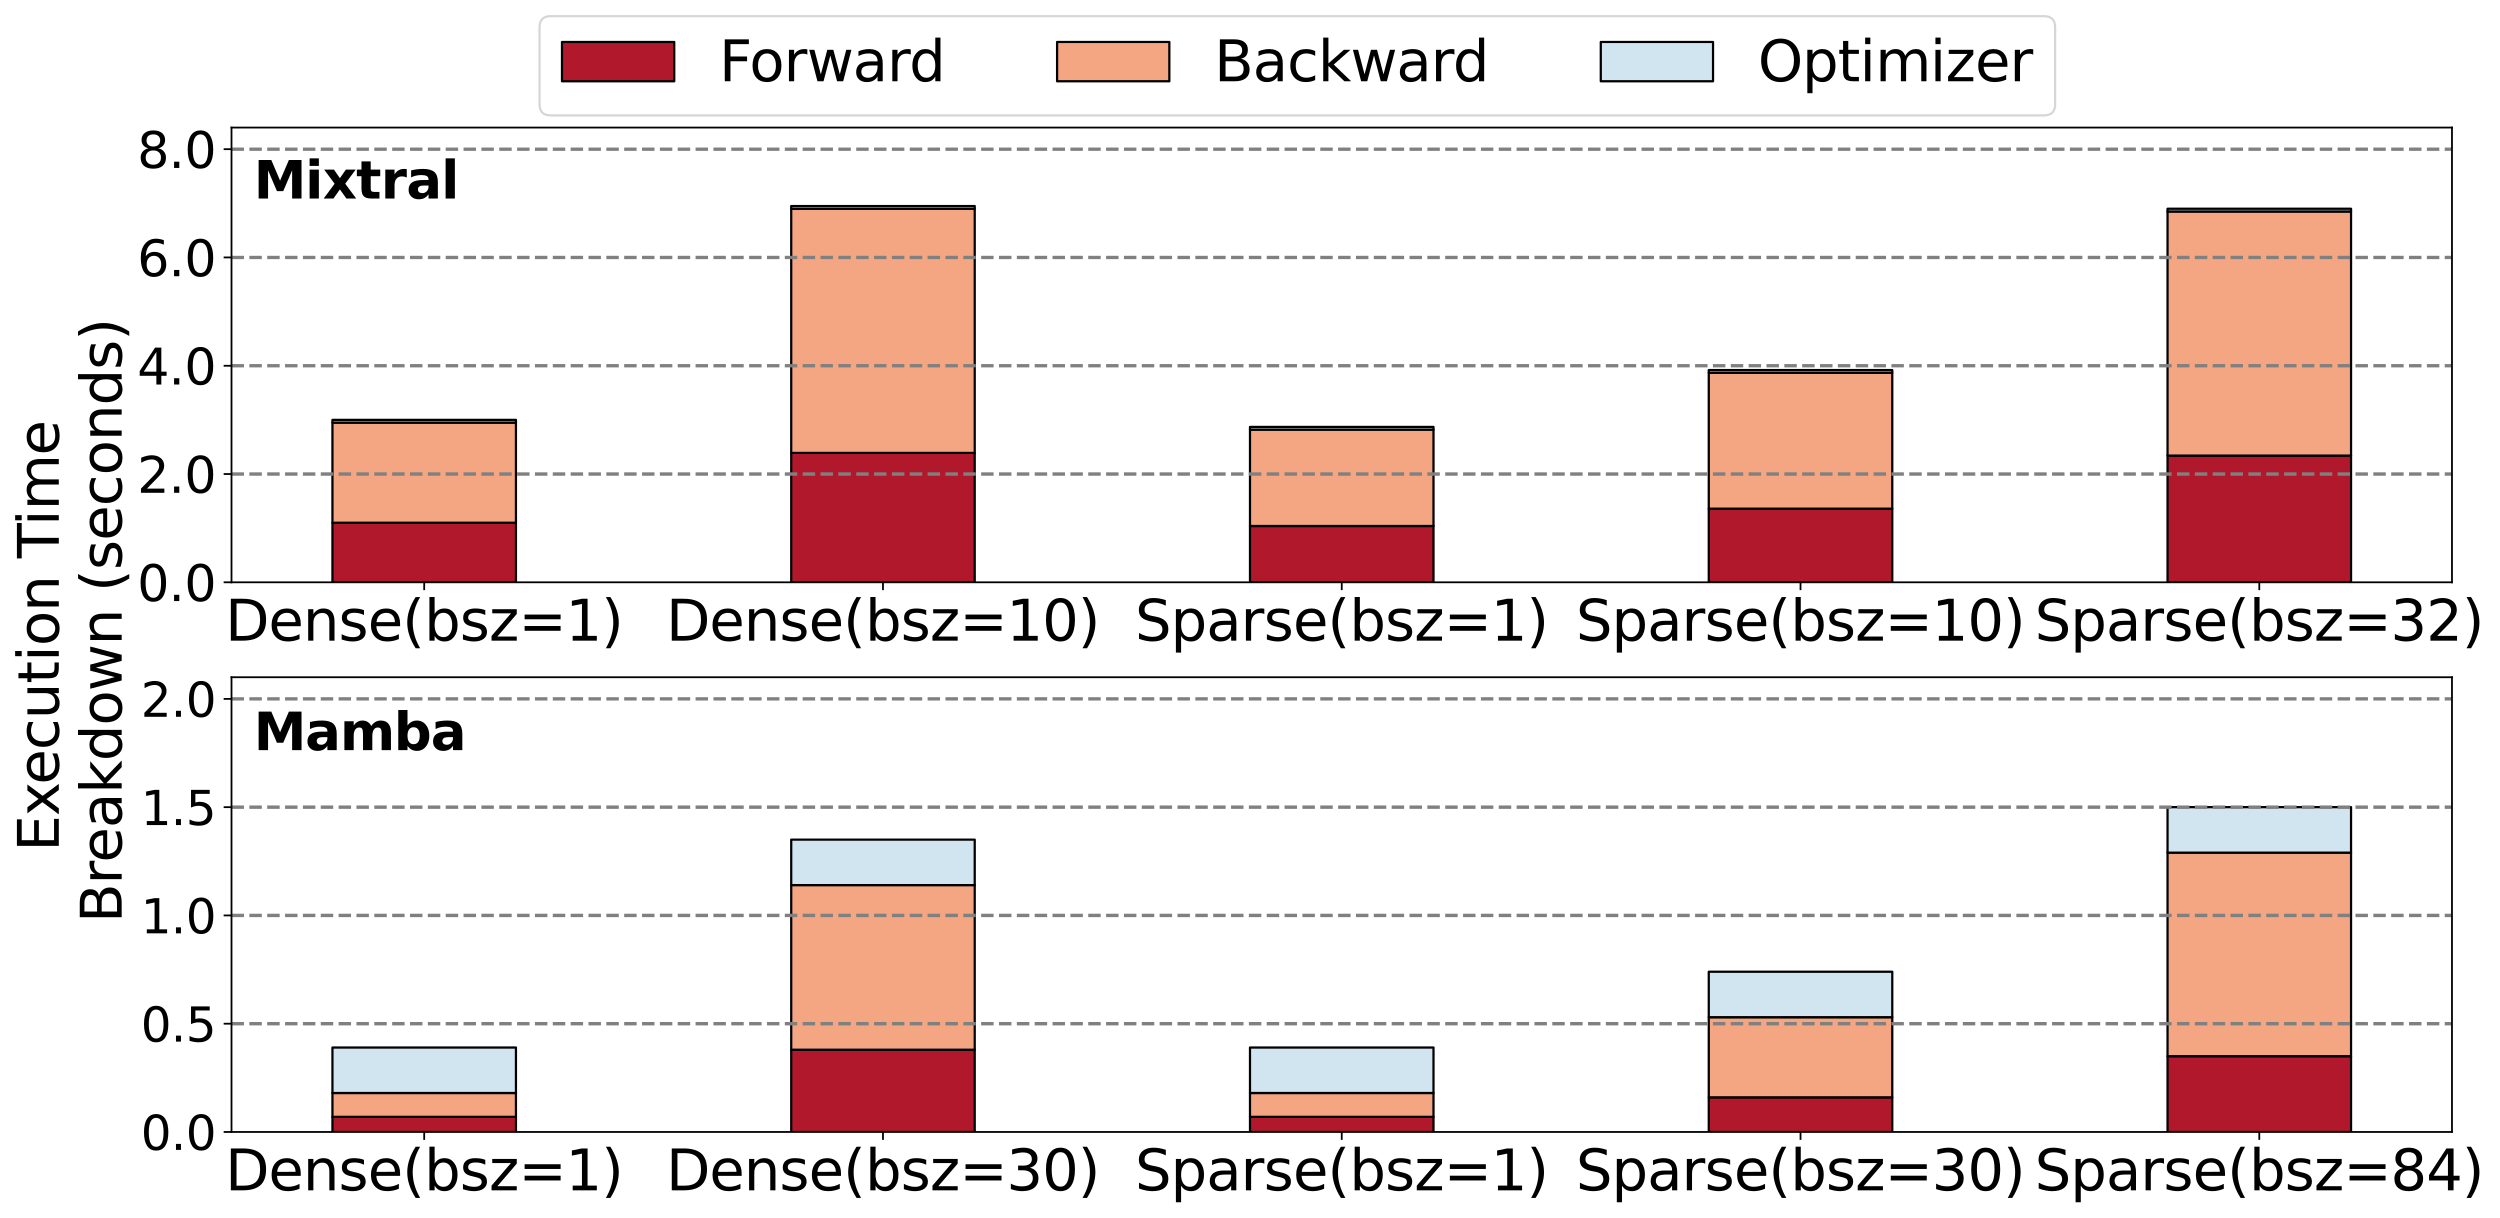 <?xml version="1.0" encoding="utf-8" standalone="no"?>
<!DOCTYPE svg PUBLIC "-//W3C//DTD SVG 1.1//EN"
  "http://www.w3.org/Graphics/SVG/1.1/DTD/svg11.dtd">
<svg xmlns:xlink="http://www.w3.org/1999/xlink" width="1113.543pt" height="542.6pt" viewBox="0 0 1113.543 542.6" xmlns="http://www.w3.org/2000/svg" version="1.1">
 <defs>
  <style type="text/css">*{stroke-linejoin: round; stroke-linecap: butt}</style>
 </defs>
 <g id="figure_1">
  <g id="patch_1">
   <path d="M -0 542.6 
L 1113.543 542.6 
L 1113.543 0 
L -0 0 
z
" style="fill: #ffffff"/>
  </g>
  <g id="axes_1">
   <g id="patch_2">
    <path d="M 103.12 259.365 
L 1092.152 259.365 
L 1092.152 56.806 
L 103.12 56.806 
z
" style="fill: #ffffff"/>
   </g>
   <g id="patch_3">
    <path d="M 148.076 259.365 
L 229.814 259.365 
L 229.814 232.839 
L 148.076 232.839 
z
" clip-path="url(#p5d8ae7338c)" style="fill: #b2182b; stroke: #000000; stroke-linejoin: miter"/>
   </g>
   <g id="patch_4">
    <path d="M 352.422 259.365 
L 434.16 259.365 
L 434.16 201.732 
L 352.422 201.732 
z
" clip-path="url(#p5d8ae7338c)" style="fill: #b2182b; stroke: #000000; stroke-linejoin: miter"/>
   </g>
   <g id="patch_5">
    <path d="M 556.767 259.365 
L 638.505 259.365 
L 638.505 234.286 
L 556.767 234.286 
z
" clip-path="url(#p5d8ae7338c)" style="fill: #b2182b; stroke: #000000; stroke-linejoin: miter"/>
   </g>
   <g id="patch_6">
    <path d="M 761.113 259.365 
L 842.851 259.365 
L 842.851 226.57 
L 761.113 226.57 
z
" clip-path="url(#p5d8ae7338c)" style="fill: #b2182b; stroke: #000000; stroke-linejoin: miter"/>
   </g>
   <g id="patch_7">
    <path d="M 965.458 259.365 
L 1047.196 259.365 
L 1047.196 202.938 
L 965.458 202.938 
z
" clip-path="url(#p5d8ae7338c)" style="fill: #b2182b; stroke: #000000; stroke-linejoin: miter"/>
   </g>
   <g id="patch_8">
    <path d="M 148.076 232.839 
L 229.814 232.839 
L 229.814 188.228 
L 148.076 188.228 
z
" clip-path="url(#p5d8ae7338c)" style="fill: #f4a582; stroke: #000000; stroke-linejoin: miter"/>
   </g>
   <g id="patch_9">
    <path d="M 352.422 201.732 
L 434.16 201.732 
L 434.16 92.977 
L 352.422 92.977 
z
" clip-path="url(#p5d8ae7338c)" style="fill: #f4a582; stroke: #000000; stroke-linejoin: miter"/>
   </g>
   <g id="patch_10">
    <path d="M 556.767 234.286 
L 638.505 234.286 
L 638.505 191.363 
L 556.767 191.363 
z
" clip-path="url(#p5d8ae7338c)" style="fill: #f4a582; stroke: #000000; stroke-linejoin: miter"/>
   </g>
   <g id="patch_11">
    <path d="M 761.113 226.57 
L 842.851 226.57 
L 842.851 166.043 
L 761.113 166.043 
z
" clip-path="url(#p5d8ae7338c)" style="fill: #f4a582; stroke: #000000; stroke-linejoin: miter"/>
   </g>
   <g id="patch_12">
    <path d="M 965.458 202.938 
L 1047.196 202.938 
L 1047.196 94.183 
L 965.458 94.183 
z
" clip-path="url(#p5d8ae7338c)" style="fill: #f4a582; stroke: #000000; stroke-linejoin: miter"/>
   </g>
   <g id="patch_13">
    <path d="M 148.076 188.228 
L 229.814 188.228 
L 229.814 187.022 
L 148.076 187.022 
z
" clip-path="url(#p5d8ae7338c)" style="fill: #d1e5f0; stroke: #000000; stroke-linejoin: miter"/>
   </g>
   <g id="patch_14">
    <path d="M 352.422 92.977 
L 434.16 92.977 
L 434.16 91.771 
L 352.422 91.771 
z
" clip-path="url(#p5d8ae7338c)" style="fill: #d1e5f0; stroke: #000000; stroke-linejoin: miter"/>
   </g>
   <g id="patch_15">
    <path d="M 556.767 191.363 
L 638.505 191.363 
L 638.505 190.157 
L 556.767 190.157 
z
" clip-path="url(#p5d8ae7338c)" style="fill: #d1e5f0; stroke: #000000; stroke-linejoin: miter"/>
   </g>
   <g id="patch_16">
    <path d="M 761.113 166.043 
L 842.851 166.043 
L 842.851 164.837 
L 761.113 164.837 
z
" clip-path="url(#p5d8ae7338c)" style="fill: #d1e5f0; stroke: #000000; stroke-linejoin: miter"/>
   </g>
   <g id="patch_17">
    <path d="M 965.458 94.183 
L 1047.196 94.183 
L 1047.196 92.977 
L 965.458 92.977 
z
" clip-path="url(#p5d8ae7338c)" style="fill: #d1e5f0; stroke: #000000; stroke-linejoin: miter"/>
   </g>
   <g id="matplotlib.axis_1">
    <g id="xtick_1">
     <g id="line2d_1">
      <defs>
       <path id="mca5e12d804" d="M 0 0 
L 0 3.5 
" style="stroke: #000000; stroke-width: 0.8"/>
      </defs>
      <g>
       <use xlink:href="#mca5e12d804" x="188.945" y="259.365" style="stroke: #000000; stroke-width: 0.8"/>
      </g>
     </g>
     <g id="text_1">
      <!-- Dense(bsz=1) -->
      <g transform="translate(100.314 285.361) scale(0.25 -0.25)">
       <defs>
        <path id="DejaVuSans-44" d="M 1259 4147 
L 1259 519 
L 2022 519 
Q 2988 519 3436 956 
Q 3884 1394 3884 2338 
Q 3884 3275 3436 3711 
Q 2988 4147 2022 4147 
L 1259 4147 
z
M 628 4666 
L 1925 4666 
Q 3281 4666 3915 4102 
Q 4550 3538 4550 2338 
Q 4550 1131 3912 565 
Q 3275 0 1925 0 
L 628 0 
L 628 4666 
z
" transform="scale(0.016)"/>
        <path id="DejaVuSans-65" d="M 3597 1894 
L 3597 1613 
L 953 1613 
Q 991 1019 1311 708 
Q 1631 397 2203 397 
Q 2534 397 2845 478 
Q 3156 559 3463 722 
L 3463 178 
Q 3153 47 2828 -22 
Q 2503 -91 2169 -91 
Q 1331 -91 842 396 
Q 353 884 353 1716 
Q 353 2575 817 3079 
Q 1281 3584 2069 3584 
Q 2775 3584 3186 3129 
Q 3597 2675 3597 1894 
z
M 3022 2063 
Q 3016 2534 2758 2815 
Q 2500 3097 2075 3097 
Q 1594 3097 1305 2825 
Q 1016 2553 972 2059 
L 3022 2063 
z
" transform="scale(0.016)"/>
        <path id="DejaVuSans-6e" d="M 3513 2113 
L 3513 0 
L 2938 0 
L 2938 2094 
Q 2938 2591 2744 2837 
Q 2550 3084 2163 3084 
Q 1697 3084 1428 2787 
Q 1159 2491 1159 1978 
L 1159 0 
L 581 0 
L 581 3500 
L 1159 3500 
L 1159 2956 
Q 1366 3272 1645 3428 
Q 1925 3584 2291 3584 
Q 2894 3584 3203 3211 
Q 3513 2838 3513 2113 
z
" transform="scale(0.016)"/>
        <path id="DejaVuSans-73" d="M 2834 3397 
L 2834 2853 
Q 2591 2978 2328 3040 
Q 2066 3103 1784 3103 
Q 1356 3103 1142 2972 
Q 928 2841 928 2578 
Q 928 2378 1081 2264 
Q 1234 2150 1697 2047 
L 1894 2003 
Q 2506 1872 2764 1633 
Q 3022 1394 3022 966 
Q 3022 478 2636 193 
Q 2250 -91 1575 -91 
Q 1294 -91 989 -36 
Q 684 19 347 128 
L 347 722 
Q 666 556 975 473 
Q 1284 391 1588 391 
Q 1994 391 2212 530 
Q 2431 669 2431 922 
Q 2431 1156 2273 1281 
Q 2116 1406 1581 1522 
L 1381 1569 
Q 847 1681 609 1914 
Q 372 2147 372 2553 
Q 372 3047 722 3315 
Q 1072 3584 1716 3584 
Q 2034 3584 2315 3537 
Q 2597 3491 2834 3397 
z
" transform="scale(0.016)"/>
        <path id="DejaVuSans-28" d="M 1984 4856 
Q 1566 4138 1362 3434 
Q 1159 2731 1159 2009 
Q 1159 1288 1364 580 
Q 1569 -128 1984 -844 
L 1484 -844 
Q 1016 -109 783 600 
Q 550 1309 550 2009 
Q 550 2706 781 3412 
Q 1013 4119 1484 4856 
L 1984 4856 
z
" transform="scale(0.016)"/>
        <path id="DejaVuSans-62" d="M 3116 1747 
Q 3116 2381 2855 2742 
Q 2594 3103 2138 3103 
Q 1681 3103 1420 2742 
Q 1159 2381 1159 1747 
Q 1159 1113 1420 752 
Q 1681 391 2138 391 
Q 2594 391 2855 752 
Q 3116 1113 3116 1747 
z
M 1159 2969 
Q 1341 3281 1617 3432 
Q 1894 3584 2278 3584 
Q 2916 3584 3314 3078 
Q 3713 2572 3713 1747 
Q 3713 922 3314 415 
Q 2916 -91 2278 -91 
Q 1894 -91 1617 61 
Q 1341 213 1159 525 
L 1159 0 
L 581 0 
L 581 4863 
L 1159 4863 
L 1159 2969 
z
" transform="scale(0.016)"/>
        <path id="DejaVuSans-7a" d="M 353 3500 
L 3084 3500 
L 3084 2975 
L 922 459 
L 3084 459 
L 3084 0 
L 275 0 
L 275 525 
L 2438 3041 
L 353 3041 
L 353 3500 
z
" transform="scale(0.016)"/>
        <path id="DejaVuSans-3d" d="M 678 2906 
L 4684 2906 
L 4684 2381 
L 678 2381 
L 678 2906 
z
M 678 1631 
L 4684 1631 
L 4684 1100 
L 678 1100 
L 678 1631 
z
" transform="scale(0.016)"/>
        <path id="DejaVuSans-31" d="M 794 531 
L 1825 531 
L 1825 4091 
L 703 3866 
L 703 4441 
L 1819 4666 
L 2450 4666 
L 2450 531 
L 3481 531 
L 3481 0 
L 794 0 
L 794 531 
z
" transform="scale(0.016)"/>
        <path id="DejaVuSans-29" d="M 513 4856 
L 1013 4856 
Q 1481 4119 1714 3412 
Q 1947 2706 1947 2009 
Q 1947 1309 1714 600 
Q 1481 -109 1013 -844 
L 513 -844 
Q 928 -128 1133 580 
Q 1338 1288 1338 2009 
Q 1338 2731 1133 3434 
Q 928 4138 513 4856 
z
" transform="scale(0.016)"/>
       </defs>
       <use xlink:href="#DejaVuSans-44"/>
       <use xlink:href="#DejaVuSans-65" x="77.002"/>
       <use xlink:href="#DejaVuSans-6e" x="138.525"/>
       <use xlink:href="#DejaVuSans-73" x="201.904"/>
       <use xlink:href="#DejaVuSans-65" x="254.004"/>
       <use xlink:href="#DejaVuSans-28" x="315.527"/>
       <use xlink:href="#DejaVuSans-62" x="354.541"/>
       <use xlink:href="#DejaVuSans-73" x="418.018"/>
       <use xlink:href="#DejaVuSans-7a" x="470.117"/>
       <use xlink:href="#DejaVuSans-3d" x="522.607"/>
       <use xlink:href="#DejaVuSans-31" x="606.396"/>
       <use xlink:href="#DejaVuSans-29" x="670.02"/>
      </g>
     </g>
    </g>
    <g id="xtick_2">
     <g id="line2d_2">
      <g>
       <use xlink:href="#mca5e12d804" x="393.291" y="259.365" style="stroke: #000000; stroke-width: 0.8"/>
      </g>
     </g>
     <g id="text_2">
      <!-- Dense(bsz=10) -->
      <g transform="translate(296.707 285.361) scale(0.25 -0.25)">
       <defs>
        <path id="DejaVuSans-30" d="M 2034 4250 
Q 1547 4250 1301 3770 
Q 1056 3291 1056 2328 
Q 1056 1369 1301 889 
Q 1547 409 2034 409 
Q 2525 409 2770 889 
Q 3016 1369 3016 2328 
Q 3016 3291 2770 3770 
Q 2525 4250 2034 4250 
z
M 2034 4750 
Q 2819 4750 3233 4129 
Q 3647 3509 3647 2328 
Q 3647 1150 3233 529 
Q 2819 -91 2034 -91 
Q 1250 -91 836 529 
Q 422 1150 422 2328 
Q 422 3509 836 4129 
Q 1250 4750 2034 4750 
z
" transform="scale(0.016)"/>
       </defs>
       <use xlink:href="#DejaVuSans-44"/>
       <use xlink:href="#DejaVuSans-65" x="77.002"/>
       <use xlink:href="#DejaVuSans-6e" x="138.525"/>
       <use xlink:href="#DejaVuSans-73" x="201.904"/>
       <use xlink:href="#DejaVuSans-65" x="254.004"/>
       <use xlink:href="#DejaVuSans-28" x="315.527"/>
       <use xlink:href="#DejaVuSans-62" x="354.541"/>
       <use xlink:href="#DejaVuSans-73" x="418.018"/>
       <use xlink:href="#DejaVuSans-7a" x="470.117"/>
       <use xlink:href="#DejaVuSans-3d" x="522.607"/>
       <use xlink:href="#DejaVuSans-31" x="606.396"/>
       <use xlink:href="#DejaVuSans-30" x="670.02"/>
       <use xlink:href="#DejaVuSans-29" x="733.643"/>
      </g>
     </g>
    </g>
    <g id="xtick_3">
     <g id="line2d_3">
      <g>
       <use xlink:href="#mca5e12d804" x="597.636" y="259.365" style="stroke: #000000; stroke-width: 0.8"/>
      </g>
     </g>
     <g id="text_3">
      <!-- Sparse(bsz=1) -->
      <g transform="translate(505.574 285.361) scale(0.25 -0.25)">
       <defs>
        <path id="DejaVuSans-53" d="M 3425 4513 
L 3425 3897 
Q 3066 4069 2747 4153 
Q 2428 4238 2131 4238 
Q 1616 4238 1336 4038 
Q 1056 3838 1056 3469 
Q 1056 3159 1242 3001 
Q 1428 2844 1947 2747 
L 2328 2669 
Q 3034 2534 3370 2195 
Q 3706 1856 3706 1288 
Q 3706 609 3251 259 
Q 2797 -91 1919 -91 
Q 1588 -91 1214 -16 
Q 841 59 441 206 
L 441 856 
Q 825 641 1194 531 
Q 1563 422 1919 422 
Q 2459 422 2753 634 
Q 3047 847 3047 1241 
Q 3047 1584 2836 1778 
Q 2625 1972 2144 2069 
L 1759 2144 
Q 1053 2284 737 2584 
Q 422 2884 422 3419 
Q 422 4038 858 4394 
Q 1294 4750 2059 4750 
Q 2388 4750 2728 4690 
Q 3069 4631 3425 4513 
z
" transform="scale(0.016)"/>
        <path id="DejaVuSans-70" d="M 1159 525 
L 1159 -1331 
L 581 -1331 
L 581 3500 
L 1159 3500 
L 1159 2969 
Q 1341 3281 1617 3432 
Q 1894 3584 2278 3584 
Q 2916 3584 3314 3078 
Q 3713 2572 3713 1747 
Q 3713 922 3314 415 
Q 2916 -91 2278 -91 
Q 1894 -91 1617 61 
Q 1341 213 1159 525 
z
M 3116 1747 
Q 3116 2381 2855 2742 
Q 2594 3103 2138 3103 
Q 1681 3103 1420 2742 
Q 1159 2381 1159 1747 
Q 1159 1113 1420 752 
Q 1681 391 2138 391 
Q 2594 391 2855 752 
Q 3116 1113 3116 1747 
z
" transform="scale(0.016)"/>
        <path id="DejaVuSans-61" d="M 2194 1759 
Q 1497 1759 1228 1600 
Q 959 1441 959 1056 
Q 959 750 1161 570 
Q 1363 391 1709 391 
Q 2188 391 2477 730 
Q 2766 1069 2766 1631 
L 2766 1759 
L 2194 1759 
z
M 3341 1997 
L 3341 0 
L 2766 0 
L 2766 531 
Q 2569 213 2275 61 
Q 1981 -91 1556 -91 
Q 1019 -91 701 211 
Q 384 513 384 1019 
Q 384 1609 779 1909 
Q 1175 2209 1959 2209 
L 2766 2209 
L 2766 2266 
Q 2766 2663 2505 2880 
Q 2244 3097 1772 3097 
Q 1472 3097 1187 3025 
Q 903 2953 641 2809 
L 641 3341 
Q 956 3463 1253 3523 
Q 1550 3584 1831 3584 
Q 2591 3584 2966 3190 
Q 3341 2797 3341 1997 
z
" transform="scale(0.016)"/>
        <path id="DejaVuSans-72" d="M 2631 2963 
Q 2534 3019 2420 3045 
Q 2306 3072 2169 3072 
Q 1681 3072 1420 2755 
Q 1159 2438 1159 1844 
L 1159 0 
L 581 0 
L 581 3500 
L 1159 3500 
L 1159 2956 
Q 1341 3275 1631 3429 
Q 1922 3584 2338 3584 
Q 2397 3584 2469 3576 
Q 2541 3569 2628 3553 
L 2631 2963 
z
" transform="scale(0.016)"/>
       </defs>
       <use xlink:href="#DejaVuSans-53"/>
       <use xlink:href="#DejaVuSans-70" x="63.477"/>
       <use xlink:href="#DejaVuSans-61" x="126.953"/>
       <use xlink:href="#DejaVuSans-72" x="188.232"/>
       <use xlink:href="#DejaVuSans-73" x="229.346"/>
       <use xlink:href="#DejaVuSans-65" x="281.445"/>
       <use xlink:href="#DejaVuSans-28" x="342.969"/>
       <use xlink:href="#DejaVuSans-62" x="381.982"/>
       <use xlink:href="#DejaVuSans-73" x="445.459"/>
       <use xlink:href="#DejaVuSans-7a" x="497.559"/>
       <use xlink:href="#DejaVuSans-3d" x="550.049"/>
       <use xlink:href="#DejaVuSans-31" x="633.838"/>
       <use xlink:href="#DejaVuSans-29" x="697.461"/>
      </g>
     </g>
    </g>
    <g id="xtick_4">
     <g id="line2d_4">
      <g>
       <use xlink:href="#mca5e12d804" x="801.982" y="259.365" style="stroke: #000000; stroke-width: 0.8"/>
      </g>
     </g>
     <g id="text_4">
      <!-- Sparse(bsz=10) -->
      <g transform="translate(701.966 285.361) scale(0.25 -0.25)">
       <use xlink:href="#DejaVuSans-53"/>
       <use xlink:href="#DejaVuSans-70" x="63.477"/>
       <use xlink:href="#DejaVuSans-61" x="126.953"/>
       <use xlink:href="#DejaVuSans-72" x="188.232"/>
       <use xlink:href="#DejaVuSans-73" x="229.346"/>
       <use xlink:href="#DejaVuSans-65" x="281.445"/>
       <use xlink:href="#DejaVuSans-28" x="342.969"/>
       <use xlink:href="#DejaVuSans-62" x="381.982"/>
       <use xlink:href="#DejaVuSans-73" x="445.459"/>
       <use xlink:href="#DejaVuSans-7a" x="497.559"/>
       <use xlink:href="#DejaVuSans-3d" x="550.049"/>
       <use xlink:href="#DejaVuSans-31" x="633.838"/>
       <use xlink:href="#DejaVuSans-30" x="697.461"/>
       <use xlink:href="#DejaVuSans-29" x="761.084"/>
      </g>
     </g>
    </g>
    <g id="xtick_5">
     <g id="line2d_5">
      <g>
       <use xlink:href="#mca5e12d804" x="1006.327" y="259.365" style="stroke: #000000; stroke-width: 0.8"/>
      </g>
     </g>
     <g id="text_5">
      <!-- Sparse(bsz=32) -->
      <g transform="translate(906.311 285.361) scale(0.25 -0.25)">
       <defs>
        <path id="DejaVuSans-33" d="M 2597 2516 
Q 3050 2419 3304 2112 
Q 3559 1806 3559 1356 
Q 3559 666 3084 287 
Q 2609 -91 1734 -91 
Q 1441 -91 1130 -33 
Q 819 25 488 141 
L 488 750 
Q 750 597 1062 519 
Q 1375 441 1716 441 
Q 2309 441 2620 675 
Q 2931 909 2931 1356 
Q 2931 1769 2642 2001 
Q 2353 2234 1838 2234 
L 1294 2234 
L 1294 2753 
L 1863 2753 
Q 2328 2753 2575 2939 
Q 2822 3125 2822 3475 
Q 2822 3834 2567 4026 
Q 2313 4219 1838 4219 
Q 1578 4219 1281 4162 
Q 984 4106 628 3988 
L 628 4550 
Q 988 4650 1302 4700 
Q 1616 4750 1894 4750 
Q 2613 4750 3031 4423 
Q 3450 4097 3450 3541 
Q 3450 3153 3228 2886 
Q 3006 2619 2597 2516 
z
" transform="scale(0.016)"/>
        <path id="DejaVuSans-32" d="M 1228 531 
L 3431 531 
L 3431 0 
L 469 0 
L 469 531 
Q 828 903 1448 1529 
Q 2069 2156 2228 2338 
Q 2531 2678 2651 2914 
Q 2772 3150 2772 3378 
Q 2772 3750 2511 3984 
Q 2250 4219 1831 4219 
Q 1534 4219 1204 4116 
Q 875 4013 500 3803 
L 500 4441 
Q 881 4594 1212 4672 
Q 1544 4750 1819 4750 
Q 2544 4750 2975 4387 
Q 3406 4025 3406 3419 
Q 3406 3131 3298 2873 
Q 3191 2616 2906 2266 
Q 2828 2175 2409 1742 
Q 1991 1309 1228 531 
z
" transform="scale(0.016)"/>
       </defs>
       <use xlink:href="#DejaVuSans-53"/>
       <use xlink:href="#DejaVuSans-70" x="63.477"/>
       <use xlink:href="#DejaVuSans-61" x="126.953"/>
       <use xlink:href="#DejaVuSans-72" x="188.232"/>
       <use xlink:href="#DejaVuSans-73" x="229.346"/>
       <use xlink:href="#DejaVuSans-65" x="281.445"/>
       <use xlink:href="#DejaVuSans-28" x="342.969"/>
       <use xlink:href="#DejaVuSans-62" x="381.982"/>
       <use xlink:href="#DejaVuSans-73" x="445.459"/>
       <use xlink:href="#DejaVuSans-7a" x="497.559"/>
       <use xlink:href="#DejaVuSans-3d" x="550.049"/>
       <use xlink:href="#DejaVuSans-33" x="633.838"/>
       <use xlink:href="#DejaVuSans-32" x="697.461"/>
       <use xlink:href="#DejaVuSans-29" x="761.084"/>
      </g>
     </g>
    </g>
   </g>
   <g id="matplotlib.axis_2">
    <g id="ytick_1">
     <g id="line2d_6">
      <defs>
       <path id="m817d0d1820" d="M 0 0 
L -3.5 0 
" style="stroke: #000000; stroke-width: 0.8"/>
      </defs>
      <g>
       <use xlink:href="#m817d0d1820" x="103.12" y="259.365" style="stroke: #000000; stroke-width: 0.8"/>
      </g>
     </g>
     <g id="text_6">
      <!-- 0.0 -->
      <g transform="translate(61.133 267.723) scale(0.22 -0.22)">
       <defs>
        <path id="DejaVuSans-2e" d="M 684 794 
L 1344 794 
L 1344 0 
L 684 0 
L 684 794 
z
" transform="scale(0.016)"/>
       </defs>
       <use xlink:href="#DejaVuSans-30"/>
       <use xlink:href="#DejaVuSans-2e" x="63.623"/>
       <use xlink:href="#DejaVuSans-30" x="95.41"/>
      </g>
     </g>
    </g>
    <g id="ytick_2">
     <g id="line2d_7">
      <g>
       <use xlink:href="#m817d0d1820" x="103.12" y="211.137" style="stroke: #000000; stroke-width: 0.8"/>
      </g>
     </g>
     <g id="text_7">
      <!-- 2.0 -->
      <g transform="translate(61.133 219.495) scale(0.22 -0.22)">
       <use xlink:href="#DejaVuSans-32"/>
       <use xlink:href="#DejaVuSans-2e" x="63.623"/>
       <use xlink:href="#DejaVuSans-30" x="95.41"/>
      </g>
     </g>
    </g>
    <g id="ytick_3">
     <g id="line2d_8">
      <g>
       <use xlink:href="#m817d0d1820" x="103.12" y="162.908" style="stroke: #000000; stroke-width: 0.8"/>
      </g>
     </g>
     <g id="text_8">
      <!-- 4.0 -->
      <g transform="translate(61.133 171.266) scale(0.22 -0.22)">
       <defs>
        <path id="DejaVuSans-34" d="M 2419 4116 
L 825 1625 
L 2419 1625 
L 2419 4116 
z
M 2253 4666 
L 3047 4666 
L 3047 1625 
L 3713 1625 
L 3713 1100 
L 3047 1100 
L 3047 0 
L 2419 0 
L 2419 1100 
L 313 1100 
L 313 1709 
L 2253 4666 
z
" transform="scale(0.016)"/>
       </defs>
       <use xlink:href="#DejaVuSans-34"/>
       <use xlink:href="#DejaVuSans-2e" x="63.623"/>
       <use xlink:href="#DejaVuSans-30" x="95.41"/>
      </g>
     </g>
    </g>
    <g id="ytick_4">
     <g id="line2d_9">
      <g>
       <use xlink:href="#m817d0d1820" x="103.12" y="114.68" style="stroke: #000000; stroke-width: 0.8"/>
      </g>
     </g>
     <g id="text_9">
      <!-- 6.0 -->
      <g transform="translate(61.133 123.038) scale(0.22 -0.22)">
       <defs>
        <path id="DejaVuSans-36" d="M 2113 2584 
Q 1688 2584 1439 2293 
Q 1191 2003 1191 1497 
Q 1191 994 1439 701 
Q 1688 409 2113 409 
Q 2538 409 2786 701 
Q 3034 994 3034 1497 
Q 3034 2003 2786 2293 
Q 2538 2584 2113 2584 
z
M 3366 4563 
L 3366 3988 
Q 3128 4100 2886 4159 
Q 2644 4219 2406 4219 
Q 1781 4219 1451 3797 
Q 1122 3375 1075 2522 
Q 1259 2794 1537 2939 
Q 1816 3084 2150 3084 
Q 2853 3084 3261 2657 
Q 3669 2231 3669 1497 
Q 3669 778 3244 343 
Q 2819 -91 2113 -91 
Q 1303 -91 875 529 
Q 447 1150 447 2328 
Q 447 3434 972 4092 
Q 1497 4750 2381 4750 
Q 2619 4750 2861 4703 
Q 3103 4656 3366 4563 
z
" transform="scale(0.016)"/>
       </defs>
       <use xlink:href="#DejaVuSans-36"/>
       <use xlink:href="#DejaVuSans-2e" x="63.623"/>
       <use xlink:href="#DejaVuSans-30" x="95.41"/>
      </g>
     </g>
    </g>
    <g id="ytick_5">
     <g id="line2d_10">
      <g>
       <use xlink:href="#m817d0d1820" x="103.12" y="66.451" style="stroke: #000000; stroke-width: 0.8"/>
      </g>
     </g>
     <g id="text_10">
      <!-- 8.0 -->
      <g transform="translate(61.133 74.81) scale(0.22 -0.22)">
       <defs>
        <path id="DejaVuSans-38" d="M 2034 2216 
Q 1584 2216 1326 1975 
Q 1069 1734 1069 1313 
Q 1069 891 1326 650 
Q 1584 409 2034 409 
Q 2484 409 2743 651 
Q 3003 894 3003 1313 
Q 3003 1734 2745 1975 
Q 2488 2216 2034 2216 
z
M 1403 2484 
Q 997 2584 770 2862 
Q 544 3141 544 3541 
Q 544 4100 942 4425 
Q 1341 4750 2034 4750 
Q 2731 4750 3128 4425 
Q 3525 4100 3525 3541 
Q 3525 3141 3298 2862 
Q 3072 2584 2669 2484 
Q 3125 2378 3379 2068 
Q 3634 1759 3634 1313 
Q 3634 634 3220 271 
Q 2806 -91 2034 -91 
Q 1263 -91 848 271 
Q 434 634 434 1313 
Q 434 1759 690 2068 
Q 947 2378 1403 2484 
z
M 1172 3481 
Q 1172 3119 1398 2916 
Q 1625 2713 2034 2713 
Q 2441 2713 2670 2916 
Q 2900 3119 2900 3481 
Q 2900 3844 2670 4047 
Q 2441 4250 2034 4250 
Q 1625 4250 1398 4047 
Q 1172 3844 1172 3481 
z
" transform="scale(0.016)"/>
       </defs>
       <use xlink:href="#DejaVuSans-38"/>
       <use xlink:href="#DejaVuSans-2e" x="63.623"/>
       <use xlink:href="#DejaVuSans-30" x="95.41"/>
      </g>
     </g>
    </g>
   </g>
   <g id="line2d_11">
    <path d="M 103.12 211.137 
L 1092.152 211.137 
" clip-path="url(#p5d8ae7338c)" style="fill: none; stroke-dasharray: 5.55,2.4; stroke-dashoffset: 0; stroke: #808080; stroke-width: 1.5"/>
   </g>
   <g id="line2d_12">
    <path d="M 103.12 162.908 
L 1092.152 162.908 
" clip-path="url(#p5d8ae7338c)" style="fill: none; stroke-dasharray: 5.55,2.4; stroke-dashoffset: 0; stroke: #808080; stroke-width: 1.5"/>
   </g>
   <g id="line2d_13">
    <path d="M 103.12 114.68 
L 1092.152 114.68 
" clip-path="url(#p5d8ae7338c)" style="fill: none; stroke-dasharray: 5.55,2.4; stroke-dashoffset: 0; stroke: #808080; stroke-width: 1.5"/>
   </g>
   <g id="line2d_14">
    <path d="M 103.12 66.451 
L 1092.152 66.451 
" clip-path="url(#p5d8ae7338c)" style="fill: none; stroke-dasharray: 5.55,2.4; stroke-dashoffset: 0; stroke: #808080; stroke-width: 1.5"/>
   </g>
   <g id="patch_18">
    <path d="M 103.12 259.365 
L 103.12 56.806 
" style="fill: none; stroke: #000000; stroke-width: 0.8; stroke-linejoin: miter; stroke-linecap: square"/>
   </g>
   <g id="patch_19">
    <path d="M 1092.152 259.365 
L 1092.152 56.806 
" style="fill: none; stroke: #000000; stroke-width: 0.8; stroke-linejoin: miter; stroke-linecap: square"/>
   </g>
   <g id="patch_20">
    <path d="M 103.12 259.365 
L 1092.152 259.365 
" style="fill: none; stroke: #000000; stroke-width: 0.8; stroke-linejoin: miter; stroke-linecap: square"/>
   </g>
   <g id="patch_21">
    <path d="M 103.12 56.806 
L 1092.152 56.806 
" style="fill: none; stroke: #000000; stroke-width: 0.8; stroke-linejoin: miter; stroke-linecap: square"/>
   </g>
   <g id="legend_1">
    <g id="patch_22">
     <path d="M 245.32 51.395 
L 910.391 51.395 
Q 915.391 51.395 915.391 46.395 
L 915.391 12.2 
Q 915.391 7.2 910.391 7.2 
L 245.32 7.2 
Q 240.32 7.2 240.32 12.2 
L 240.32 46.395 
Q 240.32 51.395 245.32 51.395 
z
" style="fill: #ffffff; opacity: 0.8; stroke: #cccccc; stroke-linejoin: miter"/>
    </g>
    <g id="patch_23">
     <path d="M 250.32 36.196 
L 300.32 36.196 
L 300.32 18.696 
L 250.32 18.696 
z
" style="fill: #b2182b; stroke: #000000; stroke-linejoin: miter"/>
    </g>
    <g id="text_11">
     <!-- Forward -->
     <g transform="translate(320.32 36.196) scale(0.25 -0.25)">
      <defs>
       <path id="DejaVuSans-46" d="M 628 4666 
L 3309 4666 
L 3309 4134 
L 1259 4134 
L 1259 2759 
L 3109 2759 
L 3109 2228 
L 1259 2228 
L 1259 0 
L 628 0 
L 628 4666 
z
" transform="scale(0.016)"/>
       <path id="DejaVuSans-6f" d="M 1959 3097 
Q 1497 3097 1228 2736 
Q 959 2375 959 1747 
Q 959 1119 1226 758 
Q 1494 397 1959 397 
Q 2419 397 2687 759 
Q 2956 1122 2956 1747 
Q 2956 2369 2687 2733 
Q 2419 3097 1959 3097 
z
M 1959 3584 
Q 2709 3584 3137 3096 
Q 3566 2609 3566 1747 
Q 3566 888 3137 398 
Q 2709 -91 1959 -91 
Q 1206 -91 779 398 
Q 353 888 353 1747 
Q 353 2609 779 3096 
Q 1206 3584 1959 3584 
z
" transform="scale(0.016)"/>
       <path id="DejaVuSans-77" d="M 269 3500 
L 844 3500 
L 1563 769 
L 2278 3500 
L 2956 3500 
L 3675 769 
L 4391 3500 
L 4966 3500 
L 4050 0 
L 3372 0 
L 2619 2869 
L 1863 0 
L 1184 0 
L 269 3500 
z
" transform="scale(0.016)"/>
       <path id="DejaVuSans-64" d="M 2906 2969 
L 2906 4863 
L 3481 4863 
L 3481 0 
L 2906 0 
L 2906 525 
Q 2725 213 2448 61 
Q 2172 -91 1784 -91 
Q 1150 -91 751 415 
Q 353 922 353 1747 
Q 353 2572 751 3078 
Q 1150 3584 1784 3584 
Q 2172 3584 2448 3432 
Q 2725 3281 2906 2969 
z
M 947 1747 
Q 947 1113 1208 752 
Q 1469 391 1925 391 
Q 2381 391 2643 752 
Q 2906 1113 2906 1747 
Q 2906 2381 2643 2742 
Q 2381 3103 1925 3103 
Q 1469 3103 1208 2742 
Q 947 2381 947 1747 
z
" transform="scale(0.016)"/>
      </defs>
      <use xlink:href="#DejaVuSans-46"/>
      <use xlink:href="#DejaVuSans-6f" x="53.895"/>
      <use xlink:href="#DejaVuSans-72" x="115.076"/>
      <use xlink:href="#DejaVuSans-77" x="156.189"/>
      <use xlink:href="#DejaVuSans-61" x="237.977"/>
      <use xlink:href="#DejaVuSans-72" x="299.256"/>
      <use xlink:href="#DejaVuSans-64" x="338.619"/>
     </g>
    </g>
    <g id="patch_24">
     <path d="M 470.844 36.196 
L 520.844 36.196 
L 520.844 18.696 
L 470.844 18.696 
z
" style="fill: #f4a582; stroke: #000000; stroke-linejoin: miter"/>
    </g>
    <g id="text_12">
     <!-- Backward -->
     <g transform="translate(540.844 36.196) scale(0.25 -0.25)">
      <defs>
       <path id="DejaVuSans-42" d="M 1259 2228 
L 1259 519 
L 2272 519 
Q 2781 519 3026 730 
Q 3272 941 3272 1375 
Q 3272 1813 3026 2020 
Q 2781 2228 2272 2228 
L 1259 2228 
z
M 1259 4147 
L 1259 2741 
L 2194 2741 
Q 2656 2741 2882 2914 
Q 3109 3088 3109 3444 
Q 3109 3797 2882 3972 
Q 2656 4147 2194 4147 
L 1259 4147 
z
M 628 4666 
L 2241 4666 
Q 2963 4666 3353 4366 
Q 3744 4066 3744 3513 
Q 3744 3084 3544 2831 
Q 3344 2578 2956 2516 
Q 3422 2416 3680 2098 
Q 3938 1781 3938 1306 
Q 3938 681 3513 340 
Q 3088 0 2303 0 
L 628 0 
L 628 4666 
z
" transform="scale(0.016)"/>
       <path id="DejaVuSans-63" d="M 3122 3366 
L 3122 2828 
Q 2878 2963 2633 3030 
Q 2388 3097 2138 3097 
Q 1578 3097 1268 2742 
Q 959 2388 959 1747 
Q 959 1106 1268 751 
Q 1578 397 2138 397 
Q 2388 397 2633 464 
Q 2878 531 3122 666 
L 3122 134 
Q 2881 22 2623 -34 
Q 2366 -91 2075 -91 
Q 1284 -91 818 406 
Q 353 903 353 1747 
Q 353 2603 823 3093 
Q 1294 3584 2113 3584 
Q 2378 3584 2631 3529 
Q 2884 3475 3122 3366 
z
" transform="scale(0.016)"/>
       <path id="DejaVuSans-6b" d="M 581 4863 
L 1159 4863 
L 1159 1991 
L 2875 3500 
L 3609 3500 
L 1753 1863 
L 3688 0 
L 2938 0 
L 1159 1709 
L 1159 0 
L 581 0 
L 581 4863 
z
" transform="scale(0.016)"/>
      </defs>
      <use xlink:href="#DejaVuSans-42"/>
      <use xlink:href="#DejaVuSans-61" x="68.604"/>
      <use xlink:href="#DejaVuSans-63" x="129.883"/>
      <use xlink:href="#DejaVuSans-6b" x="184.863"/>
      <use xlink:href="#DejaVuSans-77" x="242.773"/>
      <use xlink:href="#DejaVuSans-61" x="324.561"/>
      <use xlink:href="#DejaVuSans-72" x="385.84"/>
      <use xlink:href="#DejaVuSans-64" x="425.203"/>
     </g>
    </g>
    <g id="patch_25">
     <path d="M 713.016 36.196 
L 763.016 36.196 
L 763.016 18.696 
L 713.016 18.696 
z
" style="fill: #d1e5f0; stroke: #000000; stroke-linejoin: miter"/>
    </g>
    <g id="text_13">
     <!-- Optimizer -->
     <g transform="translate(783.016 36.196) scale(0.25 -0.25)">
      <defs>
       <path id="DejaVuSans-4f" d="M 2522 4238 
Q 1834 4238 1429 3725 
Q 1025 3213 1025 2328 
Q 1025 1447 1429 934 
Q 1834 422 2522 422 
Q 3209 422 3611 934 
Q 4013 1447 4013 2328 
Q 4013 3213 3611 3725 
Q 3209 4238 2522 4238 
z
M 2522 4750 
Q 3503 4750 4090 4092 
Q 4678 3434 4678 2328 
Q 4678 1225 4090 567 
Q 3503 -91 2522 -91 
Q 1538 -91 948 565 
Q 359 1222 359 2328 
Q 359 3434 948 4092 
Q 1538 4750 2522 4750 
z
" transform="scale(0.016)"/>
       <path id="DejaVuSans-74" d="M 1172 4494 
L 1172 3500 
L 2356 3500 
L 2356 3053 
L 1172 3053 
L 1172 1153 
Q 1172 725 1289 603 
Q 1406 481 1766 481 
L 2356 481 
L 2356 0 
L 1766 0 
Q 1100 0 847 248 
Q 594 497 594 1153 
L 594 3053 
L 172 3053 
L 172 3500 
L 594 3500 
L 594 4494 
L 1172 4494 
z
" transform="scale(0.016)"/>
       <path id="DejaVuSans-69" d="M 603 3500 
L 1178 3500 
L 1178 0 
L 603 0 
L 603 3500 
z
M 603 4863 
L 1178 4863 
L 1178 4134 
L 603 4134 
L 603 4863 
z
" transform="scale(0.016)"/>
       <path id="DejaVuSans-6d" d="M 3328 2828 
Q 3544 3216 3844 3400 
Q 4144 3584 4550 3584 
Q 5097 3584 5394 3201 
Q 5691 2819 5691 2113 
L 5691 0 
L 5113 0 
L 5113 2094 
Q 5113 2597 4934 2840 
Q 4756 3084 4391 3084 
Q 3944 3084 3684 2787 
Q 3425 2491 3425 1978 
L 3425 0 
L 2847 0 
L 2847 2094 
Q 2847 2600 2669 2842 
Q 2491 3084 2119 3084 
Q 1678 3084 1418 2786 
Q 1159 2488 1159 1978 
L 1159 0 
L 581 0 
L 581 3500 
L 1159 3500 
L 1159 2956 
Q 1356 3278 1631 3431 
Q 1906 3584 2284 3584 
Q 2666 3584 2933 3390 
Q 3200 3197 3328 2828 
z
" transform="scale(0.016)"/>
      </defs>
      <use xlink:href="#DejaVuSans-4f"/>
      <use xlink:href="#DejaVuSans-70" x="78.711"/>
      <use xlink:href="#DejaVuSans-74" x="142.188"/>
      <use xlink:href="#DejaVuSans-69" x="181.396"/>
      <use xlink:href="#DejaVuSans-6d" x="209.18"/>
      <use xlink:href="#DejaVuSans-69" x="306.592"/>
      <use xlink:href="#DejaVuSans-7a" x="334.375"/>
      <use xlink:href="#DejaVuSans-65" x="386.865"/>
      <use xlink:href="#DejaVuSans-72" x="448.389"/>
     </g>
    </g>
   </g>
  </g>
  <g id="axes_2">
   <g id="patch_26">
    <path d="M 103.12 504.204 
L 1092.152 504.204 
L 1092.152 301.645 
L 103.12 301.645 
z
" style="fill: #ffffff"/>
   </g>
   <g id="patch_27">
    <path d="M 148.076 504.204 
L 229.814 504.204 
L 229.814 497.452 
L 148.076 497.452 
z
" clip-path="url(#p00fe9f0c7d)" style="fill: #b2182b; stroke: #000000; stroke-linejoin: miter"/>
   </g>
   <g id="patch_28">
    <path d="M 352.422 504.204 
L 434.16 504.204 
L 434.16 467.551 
L 352.422 467.551 
z
" clip-path="url(#p00fe9f0c7d)" style="fill: #b2182b; stroke: #000000; stroke-linejoin: miter"/>
   </g>
   <g id="patch_29">
    <path d="M 556.767 504.204 
L 638.505 504.204 
L 638.505 497.452 
L 556.767 497.452 
z
" clip-path="url(#p00fe9f0c7d)" style="fill: #b2182b; stroke: #000000; stroke-linejoin: miter"/>
   </g>
   <g id="patch_30">
    <path d="M 761.113 504.204 
L 842.851 504.204 
L 842.851 488.771 
L 761.113 488.771 
z
" clip-path="url(#p00fe9f0c7d)" style="fill: #b2182b; stroke: #000000; stroke-linejoin: miter"/>
   </g>
   <g id="patch_31">
    <path d="M 965.458 504.204 
L 1047.196 504.204 
L 1047.196 470.444 
L 965.458 470.444 
z
" clip-path="url(#p00fe9f0c7d)" style="fill: #b2182b; stroke: #000000; stroke-linejoin: miter"/>
   </g>
   <g id="patch_32">
    <path d="M 148.076 497.452 
L 229.814 497.452 
L 229.814 486.842 
L 148.076 486.842 
z
" clip-path="url(#p00fe9f0c7d)" style="fill: #f4a582; stroke: #000000; stroke-linejoin: miter"/>
   </g>
   <g id="patch_33">
    <path d="M 352.422 467.551 
L 434.16 467.551 
L 434.16 394.243 
L 352.422 394.243 
z
" clip-path="url(#p00fe9f0c7d)" style="fill: #f4a582; stroke: #000000; stroke-linejoin: miter"/>
   </g>
   <g id="patch_34">
    <path d="M 556.767 497.452 
L 638.505 497.452 
L 638.505 486.842 
L 556.767 486.842 
z
" clip-path="url(#p00fe9f0c7d)" style="fill: #f4a582; stroke: #000000; stroke-linejoin: miter"/>
   </g>
   <g id="patch_35">
    <path d="M 761.113 488.771 
L 842.851 488.771 
L 842.851 453.082 
L 761.113 453.082 
z
" clip-path="url(#p00fe9f0c7d)" style="fill: #f4a582; stroke: #000000; stroke-linejoin: miter"/>
   </g>
   <g id="patch_36">
    <path d="M 965.458 470.444 
L 1047.196 470.444 
L 1047.196 379.775 
L 965.458 379.775 
z
" clip-path="url(#p00fe9f0c7d)" style="fill: #f4a582; stroke: #000000; stroke-linejoin: miter"/>
   </g>
   <g id="patch_37">
    <path d="M 148.076 486.842 
L 229.814 486.842 
L 229.814 466.586 
L 148.076 466.586 
z
" clip-path="url(#p00fe9f0c7d)" style="fill: #d1e5f0; stroke: #000000; stroke-linejoin: miter"/>
   </g>
   <g id="patch_38">
    <path d="M 352.422 394.243 
L 434.16 394.243 
L 434.16 373.988 
L 352.422 373.988 
z
" clip-path="url(#p00fe9f0c7d)" style="fill: #d1e5f0; stroke: #000000; stroke-linejoin: miter"/>
   </g>
   <g id="patch_39">
    <path d="M 556.767 486.842 
L 638.505 486.842 
L 638.505 466.586 
L 556.767 466.586 
z
" clip-path="url(#p00fe9f0c7d)" style="fill: #d1e5f0; stroke: #000000; stroke-linejoin: miter"/>
   </g>
   <g id="patch_40">
    <path d="M 761.113 453.082 
L 842.851 453.082 
L 842.851 432.826 
L 761.113 432.826 
z
" clip-path="url(#p00fe9f0c7d)" style="fill: #d1e5f0; stroke: #000000; stroke-linejoin: miter"/>
   </g>
   <g id="patch_41">
    <path d="M 965.458 379.775 
L 1047.196 379.775 
L 1047.196 359.519 
L 965.458 359.519 
z
" clip-path="url(#p00fe9f0c7d)" style="fill: #d1e5f0; stroke: #000000; stroke-linejoin: miter"/>
   </g>
   <g id="matplotlib.axis_3">
    <g id="xtick_6">
     <g id="line2d_15">
      <g>
       <use xlink:href="#mca5e12d804" x="188.945" y="504.204" style="stroke: #000000; stroke-width: 0.8"/>
      </g>
     </g>
     <g id="text_14">
      <!-- Dense(bsz=1) -->
      <g transform="translate(100.314 530.2) scale(0.25 -0.25)">
       <use xlink:href="#DejaVuSans-44"/>
       <use xlink:href="#DejaVuSans-65" x="77.002"/>
       <use xlink:href="#DejaVuSans-6e" x="138.525"/>
       <use xlink:href="#DejaVuSans-73" x="201.904"/>
       <use xlink:href="#DejaVuSans-65" x="254.004"/>
       <use xlink:href="#DejaVuSans-28" x="315.527"/>
       <use xlink:href="#DejaVuSans-62" x="354.541"/>
       <use xlink:href="#DejaVuSans-73" x="418.018"/>
       <use xlink:href="#DejaVuSans-7a" x="470.117"/>
       <use xlink:href="#DejaVuSans-3d" x="522.607"/>
       <use xlink:href="#DejaVuSans-31" x="606.396"/>
       <use xlink:href="#DejaVuSans-29" x="670.02"/>
      </g>
     </g>
    </g>
    <g id="xtick_7">
     <g id="line2d_16">
      <g>
       <use xlink:href="#mca5e12d804" x="393.291" y="504.204" style="stroke: #000000; stroke-width: 0.8"/>
      </g>
     </g>
     <g id="text_15">
      <!-- Dense(bsz=30) -->
      <g transform="translate(296.707 530.2) scale(0.25 -0.25)">
       <use xlink:href="#DejaVuSans-44"/>
       <use xlink:href="#DejaVuSans-65" x="77.002"/>
       <use xlink:href="#DejaVuSans-6e" x="138.525"/>
       <use xlink:href="#DejaVuSans-73" x="201.904"/>
       <use xlink:href="#DejaVuSans-65" x="254.004"/>
       <use xlink:href="#DejaVuSans-28" x="315.527"/>
       <use xlink:href="#DejaVuSans-62" x="354.541"/>
       <use xlink:href="#DejaVuSans-73" x="418.018"/>
       <use xlink:href="#DejaVuSans-7a" x="470.117"/>
       <use xlink:href="#DejaVuSans-3d" x="522.607"/>
       <use xlink:href="#DejaVuSans-33" x="606.396"/>
       <use xlink:href="#DejaVuSans-30" x="670.02"/>
       <use xlink:href="#DejaVuSans-29" x="733.643"/>
      </g>
     </g>
    </g>
    <g id="xtick_8">
     <g id="line2d_17">
      <g>
       <use xlink:href="#mca5e12d804" x="597.636" y="504.204" style="stroke: #000000; stroke-width: 0.8"/>
      </g>
     </g>
     <g id="text_16">
      <!-- Sparse(bsz=1) -->
      <g transform="translate(505.574 530.2) scale(0.25 -0.25)">
       <use xlink:href="#DejaVuSans-53"/>
       <use xlink:href="#DejaVuSans-70" x="63.477"/>
       <use xlink:href="#DejaVuSans-61" x="126.953"/>
       <use xlink:href="#DejaVuSans-72" x="188.232"/>
       <use xlink:href="#DejaVuSans-73" x="229.346"/>
       <use xlink:href="#DejaVuSans-65" x="281.445"/>
       <use xlink:href="#DejaVuSans-28" x="342.969"/>
       <use xlink:href="#DejaVuSans-62" x="381.982"/>
       <use xlink:href="#DejaVuSans-73" x="445.459"/>
       <use xlink:href="#DejaVuSans-7a" x="497.559"/>
       <use xlink:href="#DejaVuSans-3d" x="550.049"/>
       <use xlink:href="#DejaVuSans-31" x="633.838"/>
       <use xlink:href="#DejaVuSans-29" x="697.461"/>
      </g>
     </g>
    </g>
    <g id="xtick_9">
     <g id="line2d_18">
      <g>
       <use xlink:href="#mca5e12d804" x="801.982" y="504.204" style="stroke: #000000; stroke-width: 0.8"/>
      </g>
     </g>
     <g id="text_17">
      <!-- Sparse(bsz=30) -->
      <g transform="translate(701.966 530.2) scale(0.25 -0.25)">
       <use xlink:href="#DejaVuSans-53"/>
       <use xlink:href="#DejaVuSans-70" x="63.477"/>
       <use xlink:href="#DejaVuSans-61" x="126.953"/>
       <use xlink:href="#DejaVuSans-72" x="188.232"/>
       <use xlink:href="#DejaVuSans-73" x="229.346"/>
       <use xlink:href="#DejaVuSans-65" x="281.445"/>
       <use xlink:href="#DejaVuSans-28" x="342.969"/>
       <use xlink:href="#DejaVuSans-62" x="381.982"/>
       <use xlink:href="#DejaVuSans-73" x="445.459"/>
       <use xlink:href="#DejaVuSans-7a" x="497.559"/>
       <use xlink:href="#DejaVuSans-3d" x="550.049"/>
       <use xlink:href="#DejaVuSans-33" x="633.838"/>
       <use xlink:href="#DejaVuSans-30" x="697.461"/>
       <use xlink:href="#DejaVuSans-29" x="761.084"/>
      </g>
     </g>
    </g>
    <g id="xtick_10">
     <g id="line2d_19">
      <g>
       <use xlink:href="#mca5e12d804" x="1006.327" y="504.204" style="stroke: #000000; stroke-width: 0.8"/>
      </g>
     </g>
     <g id="text_18">
      <!-- Sparse(bsz=84) -->
      <g transform="translate(906.311 530.2) scale(0.25 -0.25)">
       <use xlink:href="#DejaVuSans-53"/>
       <use xlink:href="#DejaVuSans-70" x="63.477"/>
       <use xlink:href="#DejaVuSans-61" x="126.953"/>
       <use xlink:href="#DejaVuSans-72" x="188.232"/>
       <use xlink:href="#DejaVuSans-73" x="229.346"/>
       <use xlink:href="#DejaVuSans-65" x="281.445"/>
       <use xlink:href="#DejaVuSans-28" x="342.969"/>
       <use xlink:href="#DejaVuSans-62" x="381.982"/>
       <use xlink:href="#DejaVuSans-73" x="445.459"/>
       <use xlink:href="#DejaVuSans-7a" x="497.559"/>
       <use xlink:href="#DejaVuSans-3d" x="550.049"/>
       <use xlink:href="#DejaVuSans-38" x="633.838"/>
       <use xlink:href="#DejaVuSans-34" x="697.461"/>
       <use xlink:href="#DejaVuSans-29" x="761.084"/>
      </g>
     </g>
    </g>
   </g>
   <g id="matplotlib.axis_4">
    <g id="ytick_6">
     <g id="line2d_20">
      <g>
       <use xlink:href="#m817d0d1820" x="103.12" y="504.204" style="stroke: #000000; stroke-width: 0.8"/>
      </g>
     </g>
     <g id="text_19">
      <!-- 0.0 -->
      <g transform="translate(62.723 512.183) scale(0.21 -0.21)">
       <use xlink:href="#DejaVuSans-30"/>
       <use xlink:href="#DejaVuSans-2e" x="63.623"/>
       <use xlink:href="#DejaVuSans-30" x="95.41"/>
      </g>
     </g>
    </g>
    <g id="ytick_7">
     <g id="line2d_21">
      <g>
       <use xlink:href="#m817d0d1820" x="103.12" y="455.976" style="stroke: #000000; stroke-width: 0.8"/>
      </g>
     </g>
     <g id="text_20">
      <!-- 0.5 -->
      <g transform="translate(62.723 463.954) scale(0.21 -0.21)">
       <defs>
        <path id="DejaVuSans-35" d="M 691 4666 
L 3169 4666 
L 3169 4134 
L 1269 4134 
L 1269 2991 
Q 1406 3038 1543 3061 
Q 1681 3084 1819 3084 
Q 2600 3084 3056 2656 
Q 3513 2228 3513 1497 
Q 3513 744 3044 326 
Q 2575 -91 1722 -91 
Q 1428 -91 1123 -41 
Q 819 9 494 109 
L 494 744 
Q 775 591 1075 516 
Q 1375 441 1709 441 
Q 2250 441 2565 725 
Q 2881 1009 2881 1497 
Q 2881 1984 2565 2268 
Q 2250 2553 1709 2553 
Q 1456 2553 1204 2497 
Q 953 2441 691 2322 
L 691 4666 
z
" transform="scale(0.016)"/>
       </defs>
       <use xlink:href="#DejaVuSans-30"/>
       <use xlink:href="#DejaVuSans-2e" x="63.623"/>
       <use xlink:href="#DejaVuSans-35" x="95.41"/>
      </g>
     </g>
    </g>
    <g id="ytick_8">
     <g id="line2d_22">
      <g>
       <use xlink:href="#m817d0d1820" x="103.12" y="407.747" style="stroke: #000000; stroke-width: 0.8"/>
      </g>
     </g>
     <g id="text_21">
      <!-- 1.0 -->
      <g transform="translate(62.723 415.726) scale(0.21 -0.21)">
       <use xlink:href="#DejaVuSans-31"/>
       <use xlink:href="#DejaVuSans-2e" x="63.623"/>
       <use xlink:href="#DejaVuSans-30" x="95.41"/>
      </g>
     </g>
    </g>
    <g id="ytick_9">
     <g id="line2d_23">
      <g>
       <use xlink:href="#m817d0d1820" x="103.12" y="359.519" style="stroke: #000000; stroke-width: 0.8"/>
      </g>
     </g>
     <g id="text_22">
      <!-- 1.5 -->
      <g transform="translate(62.723 367.497) scale(0.21 -0.21)">
       <use xlink:href="#DejaVuSans-31"/>
       <use xlink:href="#DejaVuSans-2e" x="63.623"/>
       <use xlink:href="#DejaVuSans-35" x="95.41"/>
      </g>
     </g>
    </g>
    <g id="ytick_10">
     <g id="line2d_24">
      <g>
       <use xlink:href="#m817d0d1820" x="103.12" y="311.291" style="stroke: #000000; stroke-width: 0.8"/>
      </g>
     </g>
     <g id="text_23">
      <!-- 2.0 -->
      <g transform="translate(62.723 319.269) scale(0.21 -0.21)">
       <use xlink:href="#DejaVuSans-32"/>
       <use xlink:href="#DejaVuSans-2e" x="63.623"/>
       <use xlink:href="#DejaVuSans-30" x="95.41"/>
      </g>
     </g>
    </g>
   </g>
   <g id="line2d_25">
    <path d="M 103.12 455.976 
L 1092.152 455.976 
" clip-path="url(#p00fe9f0c7d)" style="fill: none; stroke-dasharray: 5.55,2.4; stroke-dashoffset: 0; stroke: #808080; stroke-width: 1.5"/>
   </g>
   <g id="line2d_26">
    <path d="M 103.12 407.747 
L 1092.152 407.747 
" clip-path="url(#p00fe9f0c7d)" style="fill: none; stroke-dasharray: 5.55,2.4; stroke-dashoffset: 0; stroke: #808080; stroke-width: 1.5"/>
   </g>
   <g id="line2d_27">
    <path d="M 103.12 359.519 
L 1092.152 359.519 
" clip-path="url(#p00fe9f0c7d)" style="fill: none; stroke-dasharray: 5.55,2.4; stroke-dashoffset: 0; stroke: #808080; stroke-width: 1.5"/>
   </g>
   <g id="line2d_28">
    <path d="M 103.12 311.291 
L 1092.152 311.291 
" clip-path="url(#p00fe9f0c7d)" style="fill: none; stroke-dasharray: 5.55,2.4; stroke-dashoffset: 0; stroke: #808080; stroke-width: 1.5"/>
   </g>
   <g id="patch_42">
    <path d="M 103.12 504.204 
L 103.12 301.645 
" style="fill: none; stroke: #000000; stroke-width: 0.8; stroke-linejoin: miter; stroke-linecap: square"/>
   </g>
   <g id="patch_43">
    <path d="M 1092.152 504.204 
L 1092.152 301.645 
" style="fill: none; stroke: #000000; stroke-width: 0.8; stroke-linejoin: miter; stroke-linecap: square"/>
   </g>
   <g id="patch_44">
    <path d="M 103.12 504.204 
L 1092.152 504.204 
" style="fill: none; stroke: #000000; stroke-width: 0.8; stroke-linejoin: miter; stroke-linecap: square"/>
   </g>
   <g id="patch_45">
    <path d="M 103.12 301.645 
L 1092.152 301.645 
" style="fill: none; stroke: #000000; stroke-width: 0.8; stroke-linejoin: miter; stroke-linecap: square"/>
   </g>
  </g>
  <g id="text_24">
   <!--     Execution Time -->
   <g transform="translate(26.196 411.056) rotate(-90) scale(0.25 -0.25)">
    <defs>
     <path id="DejaVuSans-20" transform="scale(0.016)"/>
     <path id="DejaVuSans-45" d="M 628 4666 
L 3578 4666 
L 3578 4134 
L 1259 4134 
L 1259 2753 
L 3481 2753 
L 3481 2222 
L 1259 2222 
L 1259 531 
L 3634 531 
L 3634 0 
L 628 0 
L 628 4666 
z
" transform="scale(0.016)"/>
     <path id="DejaVuSans-78" d="M 3513 3500 
L 2247 1797 
L 3578 0 
L 2900 0 
L 1881 1375 
L 863 0 
L 184 0 
L 1544 1831 
L 300 3500 
L 978 3500 
L 1906 2253 
L 2834 3500 
L 3513 3500 
z
" transform="scale(0.016)"/>
     <path id="DejaVuSans-75" d="M 544 1381 
L 544 3500 
L 1119 3500 
L 1119 1403 
Q 1119 906 1312 657 
Q 1506 409 1894 409 
Q 2359 409 2629 706 
Q 2900 1003 2900 1516 
L 2900 3500 
L 3475 3500 
L 3475 0 
L 2900 0 
L 2900 538 
Q 2691 219 2414 64 
Q 2138 -91 1772 -91 
Q 1169 -91 856 284 
Q 544 659 544 1381 
z
M 1991 3584 
L 1991 3584 
z
" transform="scale(0.016)"/>
     <path id="DejaVuSans-54" d="M -19 4666 
L 3928 4666 
L 3928 4134 
L 2272 4134 
L 2272 0 
L 1638 0 
L 1638 4134 
L -19 4134 
L -19 4666 
z
" transform="scale(0.016)"/>
    </defs>
    <use xlink:href="#DejaVuSans-20"/>
    <use xlink:href="#DejaVuSans-20" x="31.787"/>
    <use xlink:href="#DejaVuSans-20" x="63.574"/>
    <use xlink:href="#DejaVuSans-20" x="95.361"/>
    <use xlink:href="#DejaVuSans-45" x="127.148"/>
    <use xlink:href="#DejaVuSans-78" x="190.332"/>
    <use xlink:href="#DejaVuSans-65" x="246.387"/>
    <use xlink:href="#DejaVuSans-63" x="307.91"/>
    <use xlink:href="#DejaVuSans-75" x="362.891"/>
    <use xlink:href="#DejaVuSans-74" x="426.27"/>
    <use xlink:href="#DejaVuSans-69" x="465.479"/>
    <use xlink:href="#DejaVuSans-6f" x="493.262"/>
    <use xlink:href="#DejaVuSans-6e" x="554.443"/>
    <use xlink:href="#DejaVuSans-20" x="617.822"/>
    <use xlink:href="#DejaVuSans-54" x="649.609"/>
    <use xlink:href="#DejaVuSans-69" x="707.568"/>
    <use xlink:href="#DejaVuSans-6d" x="735.352"/>
    <use xlink:href="#DejaVuSans-65" x="832.764"/>
   </g>
   <!-- Breakdown (seconds) -->
   <g transform="translate(54.191 411.056) rotate(-90) scale(0.25 -0.25)">
    <use xlink:href="#DejaVuSans-42"/>
    <use xlink:href="#DejaVuSans-72" x="68.604"/>
    <use xlink:href="#DejaVuSans-65" x="107.467"/>
    <use xlink:href="#DejaVuSans-61" x="168.99"/>
    <use xlink:href="#DejaVuSans-6b" x="230.27"/>
    <use xlink:href="#DejaVuSans-64" x="288.18"/>
    <use xlink:href="#DejaVuSans-6f" x="351.656"/>
    <use xlink:href="#DejaVuSans-77" x="412.838"/>
    <use xlink:href="#DejaVuSans-6e" x="494.625"/>
    <use xlink:href="#DejaVuSans-20" x="558.004"/>
    <use xlink:href="#DejaVuSans-28" x="589.791"/>
    <use xlink:href="#DejaVuSans-73" x="628.805"/>
    <use xlink:href="#DejaVuSans-65" x="680.904"/>
    <use xlink:href="#DejaVuSans-63" x="742.428"/>
    <use xlink:href="#DejaVuSans-6f" x="797.408"/>
    <use xlink:href="#DejaVuSans-6e" x="858.59"/>
    <use xlink:href="#DejaVuSans-64" x="921.969"/>
    <use xlink:href="#DejaVuSans-73" x="985.445"/>
    <use xlink:href="#DejaVuSans-29" x="1037.545"/>
   </g>
  </g>
  <g id="text_25">
   <!-- Mixtral -->
   <g transform="translate(113.04 88.431) scale(0.23 -0.23)">
    <defs>
     <path id="DejaVuSans-Bold-4d" d="M 588 4666 
L 2119 4666 
L 3181 2169 
L 4250 4666 
L 5778 4666 
L 5778 0 
L 4641 0 
L 4641 3413 
L 3566 897 
L 2803 897 
L 1728 3413 
L 1728 0 
L 588 0 
L 588 4666 
z
" transform="scale(0.016)"/>
     <path id="DejaVuSans-Bold-69" d="M 538 3500 
L 1656 3500 
L 1656 0 
L 538 0 
L 538 3500 
z
M 538 4863 
L 1656 4863 
L 1656 3950 
L 538 3950 
L 538 4863 
z
" transform="scale(0.016)"/>
     <path id="DejaVuSans-Bold-78" d="M 1422 1791 
L 159 3500 
L 1344 3500 
L 2059 2463 
L 2784 3500 
L 3969 3500 
L 2706 1797 
L 4031 0 
L 2847 0 
L 2059 1106 
L 1281 0 
L 97 0 
L 1422 1791 
z
" transform="scale(0.016)"/>
     <path id="DejaVuSans-Bold-74" d="M 1759 4494 
L 1759 3500 
L 2913 3500 
L 2913 2700 
L 1759 2700 
L 1759 1216 
Q 1759 972 1856 886 
Q 1953 800 2241 800 
L 2816 800 
L 2816 0 
L 1856 0 
Q 1194 0 917 276 
Q 641 553 641 1216 
L 641 2700 
L 84 2700 
L 84 3500 
L 641 3500 
L 641 4494 
L 1759 4494 
z
" transform="scale(0.016)"/>
     <path id="DejaVuSans-Bold-72" d="M 3138 2547 
Q 2991 2616 2845 2648 
Q 2700 2681 2553 2681 
Q 2122 2681 1889 2404 
Q 1656 2128 1656 1613 
L 1656 0 
L 538 0 
L 538 3500 
L 1656 3500 
L 1656 2925 
Q 1872 3269 2151 3426 
Q 2431 3584 2822 3584 
Q 2878 3584 2943 3579 
Q 3009 3575 3134 3559 
L 3138 2547 
z
" transform="scale(0.016)"/>
     <path id="DejaVuSans-Bold-61" d="M 2106 1575 
Q 1756 1575 1579 1456 
Q 1403 1338 1403 1106 
Q 1403 894 1545 773 
Q 1688 653 1941 653 
Q 2256 653 2472 879 
Q 2688 1106 2688 1447 
L 2688 1575 
L 2106 1575 
z
M 3816 1997 
L 3816 0 
L 2688 0 
L 2688 519 
Q 2463 200 2181 54 
Q 1900 -91 1497 -91 
Q 953 -91 614 226 
Q 275 544 275 1050 
Q 275 1666 698 1953 
Q 1122 2241 2028 2241 
L 2688 2241 
L 2688 2328 
Q 2688 2594 2478 2717 
Q 2269 2841 1825 2841 
Q 1466 2841 1156 2769 
Q 847 2697 581 2553 
L 581 3406 
Q 941 3494 1303 3539 
Q 1666 3584 2028 3584 
Q 2975 3584 3395 3211 
Q 3816 2838 3816 1997 
z
" transform="scale(0.016)"/>
     <path id="DejaVuSans-Bold-6c" d="M 538 4863 
L 1656 4863 
L 1656 0 
L 538 0 
L 538 4863 
z
" transform="scale(0.016)"/>
    </defs>
    <use xlink:href="#DejaVuSans-Bold-4d"/>
    <use xlink:href="#DejaVuSans-Bold-69" x="99.512"/>
    <use xlink:href="#DejaVuSans-Bold-78" x="133.789"/>
    <use xlink:href="#DejaVuSans-Bold-74" x="198.291"/>
    <use xlink:href="#DejaVuSans-Bold-72" x="246.094"/>
    <use xlink:href="#DejaVuSans-Bold-61" x="295.41"/>
    <use xlink:href="#DejaVuSans-Bold-6c" x="362.891"/>
   </g>
  </g>
  <g id="text_26">
   <!-- Mamba -->
   <g transform="translate(113.04 334.131) scale(0.23 -0.23)">
    <defs>
     <path id="DejaVuSans-Bold-6d" d="M 3781 2919 
Q 3994 3244 4286 3414 
Q 4578 3584 4928 3584 
Q 5531 3584 5847 3212 
Q 6163 2841 6163 2131 
L 6163 0 
L 5038 0 
L 5038 1825 
Q 5041 1866 5042 1909 
Q 5044 1953 5044 2034 
Q 5044 2406 4934 2573 
Q 4825 2741 4581 2741 
Q 4263 2741 4089 2478 
Q 3916 2216 3909 1719 
L 3909 0 
L 2784 0 
L 2784 1825 
Q 2784 2406 2684 2573 
Q 2584 2741 2328 2741 
Q 2006 2741 1831 2477 
Q 1656 2213 1656 1722 
L 1656 0 
L 531 0 
L 531 3500 
L 1656 3500 
L 1656 2988 
Q 1863 3284 2130 3434 
Q 2397 3584 2719 3584 
Q 3081 3584 3359 3409 
Q 3638 3234 3781 2919 
z
" transform="scale(0.016)"/>
     <path id="DejaVuSans-Bold-62" d="M 2400 722 
Q 2759 722 2948 984 
Q 3138 1247 3138 1747 
Q 3138 2247 2948 2509 
Q 2759 2772 2400 2772 
Q 2041 2772 1848 2508 
Q 1656 2244 1656 1747 
Q 1656 1250 1848 986 
Q 2041 722 2400 722 
z
M 1656 2988 
Q 1888 3294 2169 3439 
Q 2450 3584 2816 3584 
Q 3463 3584 3878 3070 
Q 4294 2556 4294 1747 
Q 4294 938 3878 423 
Q 3463 -91 2816 -91 
Q 2450 -91 2169 54 
Q 1888 200 1656 506 
L 1656 0 
L 538 0 
L 538 4863 
L 1656 4863 
L 1656 2988 
z
" transform="scale(0.016)"/>
    </defs>
    <use xlink:href="#DejaVuSans-Bold-4d"/>
    <use xlink:href="#DejaVuSans-Bold-61" x="99.512"/>
    <use xlink:href="#DejaVuSans-Bold-6d" x="166.992"/>
    <use xlink:href="#DejaVuSans-Bold-62" x="271.191"/>
    <use xlink:href="#DejaVuSans-Bold-61" x="342.773"/>
   </g>
  </g>
 </g>
 <defs>
  <clipPath id="p5d8ae7338c">
   <rect x="103.12" y="56.806" width="989.032" height="202.559"/>
  </clipPath>
  <clipPath id="p00fe9f0c7d">
   <rect x="103.12" y="301.645" width="989.032" height="202.559"/>
  </clipPath>
 </defs>
</svg>
